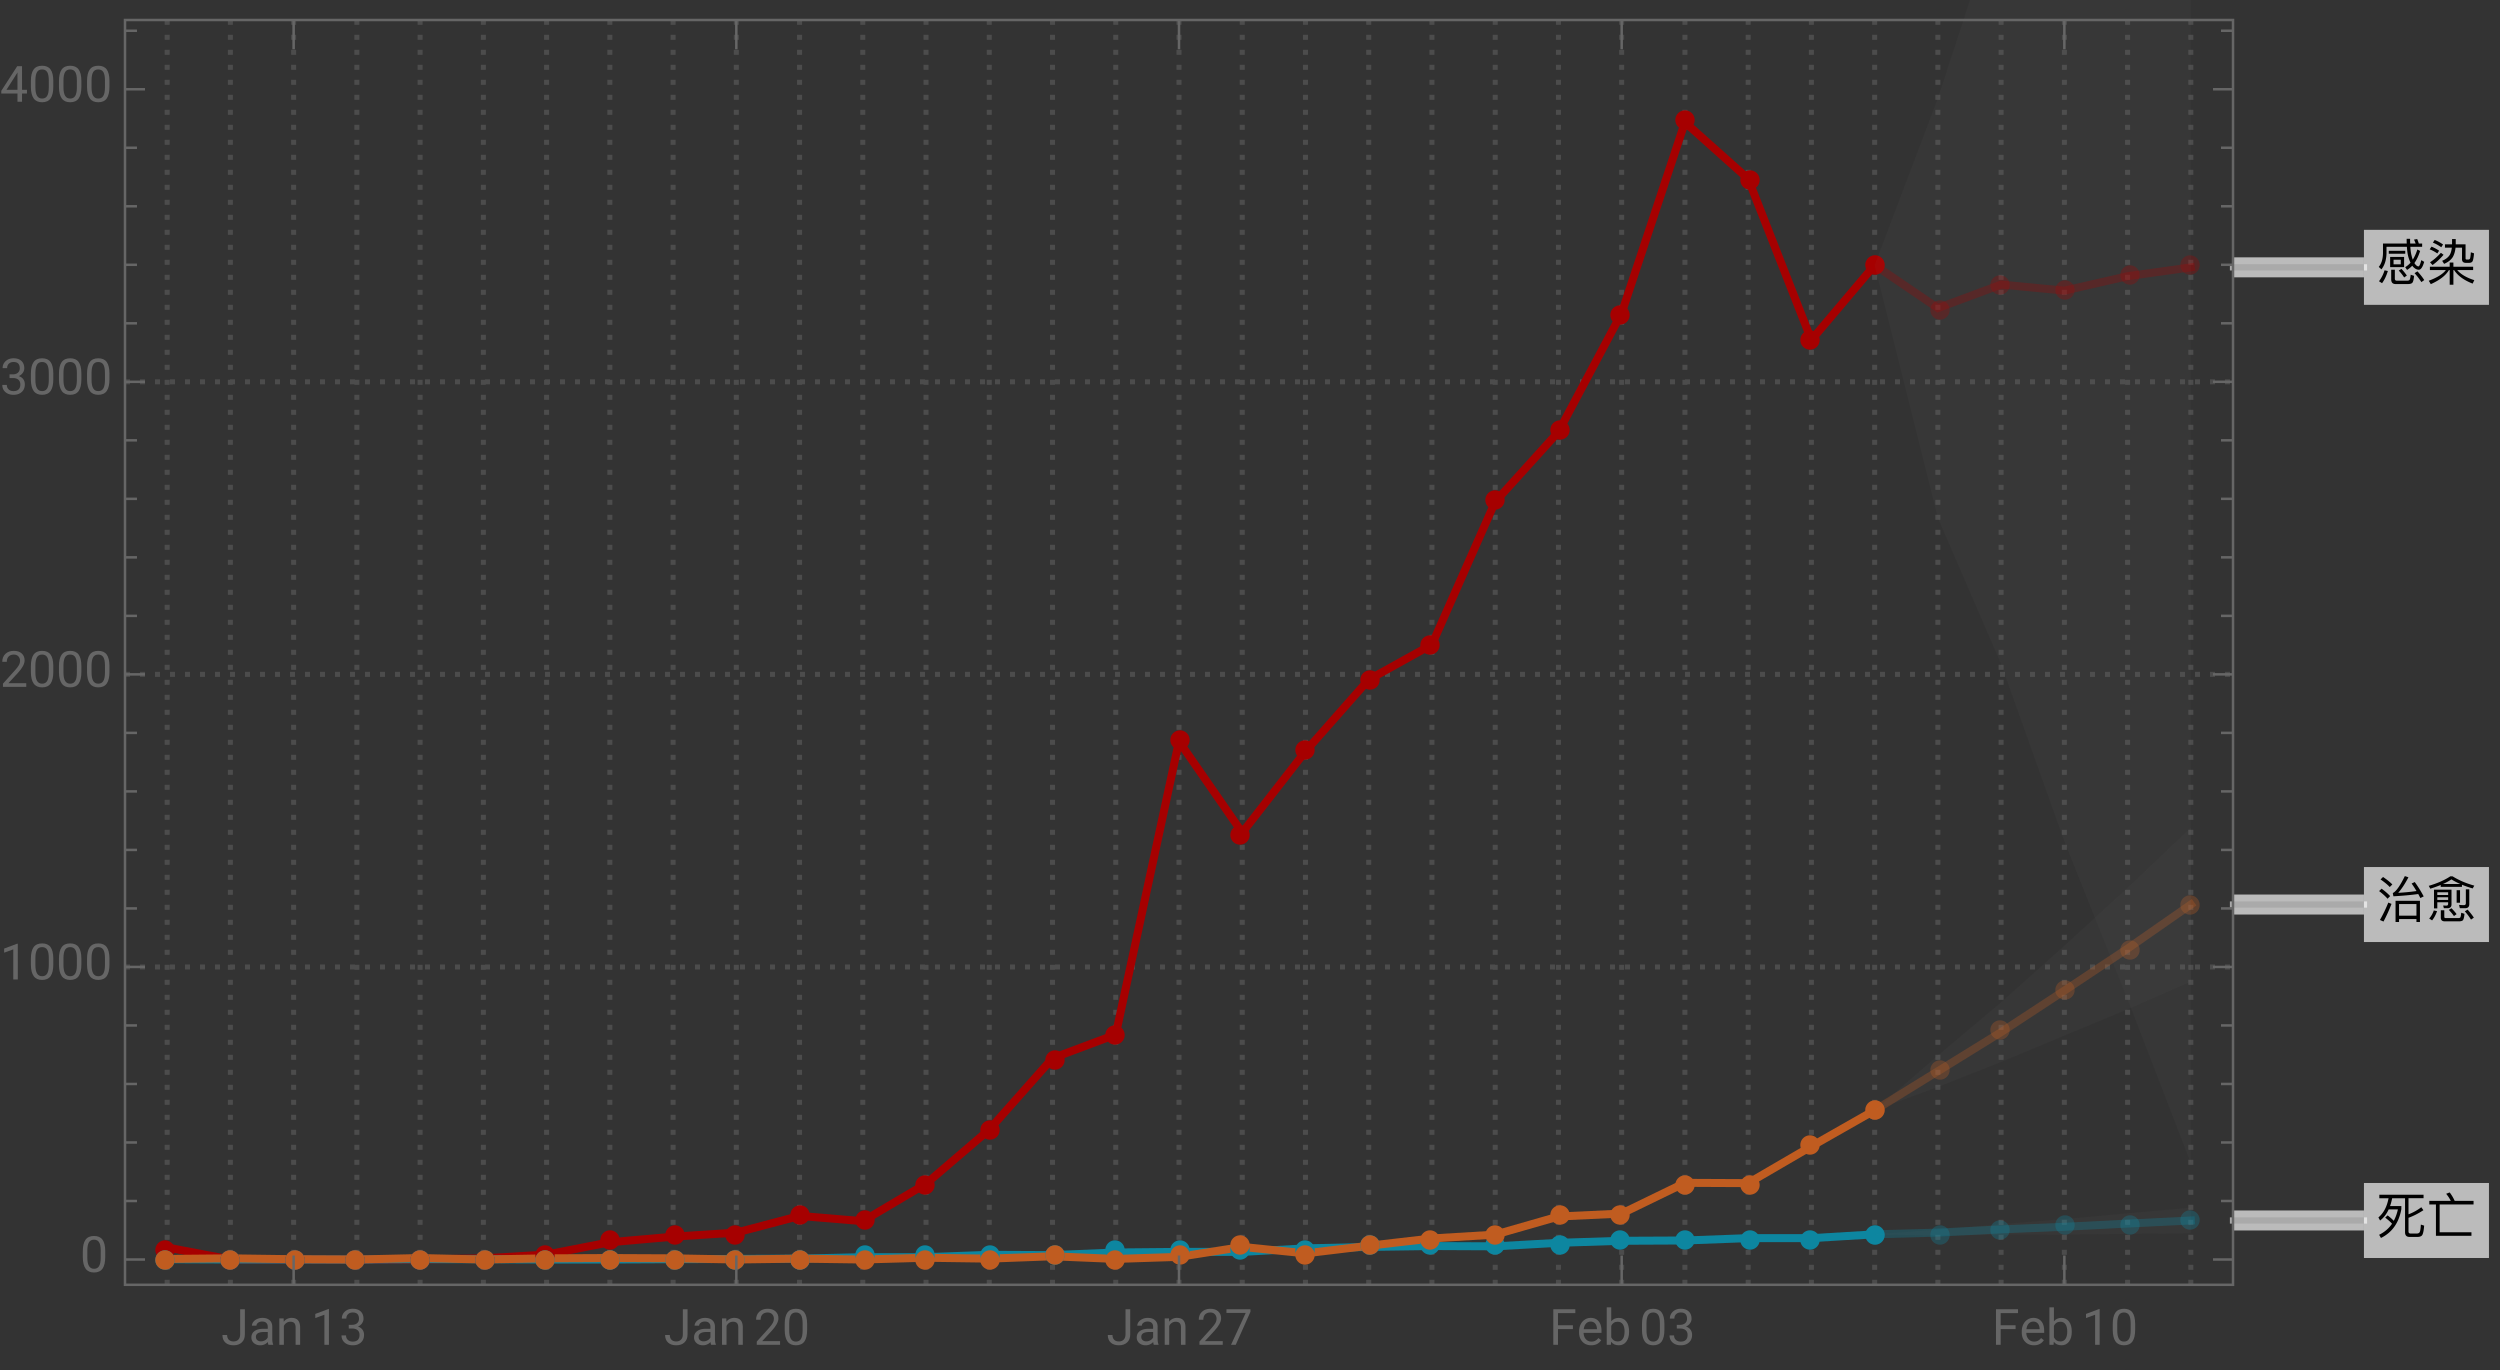 <svg xmlns="http://www.w3.org/2000/svg" xmlns:xlink="http://www.w3.org/1999/xlink" width="500pt" height="274pt" viewBox="0 0 500 274"><rect x="0" y="0" width="500" height="274" fill="#333333" stroke="none"/><defs><symbol overflow="visible" id="a"><path d="M2.469-5.809v.59h3.293v-.59zm.27 1.23v2.04H5.53v-2.04zm2.12 1.477H3.422v-.918h1.437zM9.141-7.27h-.672a7.745 7.745 0 00-.32-.89l-.637.11c.117.241.226.5.328.78H6.75c-.02-.3-.02-.609-.02-.94h-.69c0 .32 0 .64.019.94h-4.75v1.97C1.28-4.14 1-3.239.46-2.59l.54.488c.64-.808.98-1.878 1.012-3.199v-1.308H6.09c.05.828.148 1.52.308 2.078.122.41.262.781.422 1.101-.32.36-.68.66-1.07.89l.371.56c.36-.22.707-.5 1.04-.848.038.058.1.129.16.2.37.398.75.608 1.148.608.422 0 .781-.53 1.082-1.582l-.582-.34c-.2.833-.39 1.25-.57 1.25-.22 0-.458-.18-.72-.527l-.09-.14c.462-.641.84-1.442 1.15-2.422l-.56-.29a8.622 8.622 0 01-.91 2.032 5.96 5.96 0 01-.25-.84c-.12-.45-.199-1.031-.238-1.73h2.36zM1.62-1.91A6.86 6.86 0 01.511.28l.61.39c.5-.69.879-1.5 1.16-2.44zM6.31.84c.37 0 .64-.07.82-.211.2-.18.332-.649.39-1.43l-.68-.23c-.038.582-.12.922-.218 1.043-.09.097-.242.148-.441.148H4.05c-.25 0-.37-.14-.37-.422V-2.02h-.73v1.91c0 .63.288.95.878.95zM8.2-1.7l-.578.36A13.69 13.69 0 018.988.45l.57-.41C9.25-.46 8.802-1.04 8.2-1.7zM5-2.19l-.54.332c.462.5.821.96 1.08 1.379l.538-.38C5.828-1.237 5.468-1.69 5-2.19zm0 0"/></symbol><symbol overflow="visible" id="b"><path d="M3.89-1.96C3.29-1.16 2.14-.45.46.18l.411.68c1.79-.801 3-1.739 3.629-2.82h.148V.98h.743v-2.94h.14C6.25-.84 7.481.07 9.238.75L9.57.059c-1.55-.489-2.69-1.16-3.422-2.02H9.34v-.66H5.39v-.848h-.742v.848H.691v.66zm1.231-6.2v1.058H3.7v.672h1.38c-.06.54-.188 1.008-.388 1.39-.3.509-.812.919-1.55 1.231l.39.61c.797-.332 1.38-.79 1.739-1.371.28-.48.468-1.102.55-1.86h1.301L7.11-4.14c0 .492.262.742.801.742h.59c.36 0 .602-.114.719-.32.12-.223.222-.743.3-1.583l-.64-.21c-.05.722-.11 1.14-.168 1.261a.381.381 0 01-.32.191h-.34c-.16 0-.23-.082-.23-.23v-2.813H5.858V-8.16zm-3.473.18l-.359.539a7.48 7.48 0 011.672.921l.36-.55a7.87 7.87 0 00-1.673-.91zm-.636 1.34l-.364.538a7.235 7.235 0 011.524.82l.36-.546a7.631 7.631 0 00-1.52-.813zM2.89-5.41c-.64.719-1.36 1.36-2.171 1.898l.5.551c.761-.539 1.5-1.23 2.203-2.05zm0 0"/></symbol><symbol overflow="visible" id="c"><path d="M2.23-3.52l-.48.45c.55.422 1.012.82 1.371 1.218C2.481-.91 1.621-.172.54.36L.9 1C3.13-.102 4.49-2.02 4.981-4.762v-.617H2.72c.172-.48.312-1.012.422-1.57H5.72V-.16c0 .629.293.95.89.95H8.2c.41 0 .711-.099.903-.302.207-.238.359-.886.437-1.957l-.66-.21c-.04.87-.129 1.39-.27 1.57-.109.14-.289.218-.53.218H6.83c-.278 0-.419-.14-.419-.418v-2.73c.95-.34 1.942-.84 2.98-1.52l-.421-.59A10.19 10.19 0 016.41-3.73v-3.22h3.012v-.698H.578v.699h1.844C2.102-5.25 1.43-3.97.39-3.11l.34.62c.71-.542 1.28-1.28 1.718-2.222h1.84c-.18.84-.46 1.602-.82 2.281-.348-.36-.758-.73-1.239-1.09zm0 0"/></symbol><symbol overflow="visible" id="d"><path d="M.57-6.422v.723h1.328V.559H9v-.707H2.64V-5.7h6.782v-.723H5.648a8.407 8.407 0 00-1-1.687l-.707.27c.368.44.68.917.93 1.417zm0 0"/></symbol><symbol overflow="visible" id="e"><path d="M1.32-8.012l-.5.492c.782.54 1.4 1.04 1.84 1.52l.52-.52c-.5-.5-1.121-.992-1.86-1.492zm-.289 2.34l-.5.48C1.25-4.647 1.81-4.14 2.22-3.66l.52-.531c-.458-.489-1.028-.98-1.708-1.48zm1.34 2.781A29.022 29.022 0 01.7.59l.71.31a30.79 30.79 0 001.602-3.53zM8.7-3.25H3.82V.988h.7V.41H8v.578h.7zM4.52-.27v-2.32H8v2.32zM7.66-7l-.629.3c.34.462.66.962.98 1.5-1.152.169-2.37.29-3.66.36.688-.781 1.368-1.808 2.047-3.11l-.718-.24C4.719-6.23 3.922-5.1 3.27-4.8l.12.653c1.82-.102 3.481-.25 4.97-.454.14.25.28.524.421.801l.668-.328A23.587 23.587 0 007.66-7zm0 0"/></symbol><symbol overflow="visible" id="f"><path d="M2.172-3.95H4.34v.528H2.172zm2.168-.46H2.172v-.54H4.34zM2.172-2.96H4.34v.288c0 .262-.121.39-.34.39l-.66-.027.148.547h.703c.54 0 .82-.258.82-.758v-2.949h-3.5v3.739h.66zm-.703 1.64C1.269-.72.969-.18.55.3l.578.372c.422-.524.75-1.14.992-1.852zM6.53.86c.328 0 .57-.07.73-.188.169-.16.29-.602.348-1.32L6.95-.86c-.039.52-.097.84-.187.949-.082.082-.203.12-.364.12H3.852C3.66.21 3.57.122 3.57-.05v-1.31h-.699V.09c0 .512.258.77.777.77zm1.207-2.622c.551 0 .832-.277.832-.816V-5.54H7.88v2.789c0 .238-.129.371-.379.371-.309 0-.64-.02-.98-.05l.16.667zM5-1.762l-.531.332c.43.442.77.852 1.031 1.23l.531-.378C5.79-.922 5.45-1.308 5-1.762zm3.23.274l-.55.34c.52.609.93 1.16 1.23 1.66l.57-.39c-.289-.462-.71-1-1.25-1.61zM6.04-5.371v2.512h.679v-2.512zm-3.188-1.04v.38h4.25v-.43c.66.27 1.367.52 2.148.742l.32-.562c-1.64-.457-3.082-1.078-4.34-1.86h-.46C3.629-7.379 2.19-6.75.46-6.238l.31.566c.75-.226 1.44-.476 2.082-.738zm3.91-.198H3.309A11.7 11.7 0 005-7.531c.52.332 1.11.64 1.762.922zm0 0"/></symbol><symbol overflow="visible" id="g"><path d="M3.805-7.11h.941v5.036c0 .68-.203 1.21-.613 1.597-.406.383-.953.575-1.633.575-.707 0-1.258-.18-1.648-.543-.395-.36-.594-.867-.594-1.516h.937c0 .406.114.723.336.95.223.23.547.343.969.343.387 0 .7-.121.941-.367.239-.246.36-.586.364-1.028zm0 0"/></symbol><symbol overflow="visible" id="h"><path d="M3.945 0c-.05-.105-.093-.29-.125-.555-.422.434-.922.653-1.507.653-.52 0-.946-.149-1.282-.442a1.438 1.438 0 01-.5-1.12c0-.552.211-.977.63-1.282.417-.305 1.007-.457 1.765-.457h.879v-.414c0-.317-.094-.567-.285-.754-.188-.188-.465-.281-.833-.281-.324 0-.593.082-.812.242-.219.164-.328.36-.328.59H.64c0-.262.093-.516.28-.762.188-.246.442-.441.763-.582.32-.145.671-.219 1.054-.219.61 0 1.086.153 1.434.457.344.305.523.727.535 1.258v2.434c0 .484.063.87.184 1.156V0zm-1.5-.688c.285 0 .555-.074.805-.218a1.35 1.35 0 00.555-.574v-1.083h-.711c-1.106 0-1.656.325-1.656.97 0 .284.093.507.28.663.188.16.43.243.727.243zm0 0"/></symbol><symbol overflow="visible" id="i"><path d="M1.54-5.281l.026.664a1.93 1.93 0 011.582-.766c1.118 0 1.68.633 1.692 1.89V0h-.902v-3.496c-.004-.379-.094-.664-.262-.844-.172-.183-.438-.273-.801-.273-.293 0-.55.078-.77.234a1.59 1.59 0 00-.52.613V0h-.9v-5.281zm0 0"/></symbol><symbol overflow="visible" id="j"><path d="M3.559 0h-.907v-6.02l-1.824.668v-.82l2.59-.973h.14zm0 0"/></symbol><symbol overflow="visible" id="k"><path d="M1.906-3.992h.676c.426-.008.762-.121 1.008-.34.242-.219.363-.512.363-.883 0-.832-.414-1.25-1.242-1.25-.39 0-.703.113-.938.336-.23.223-.347.516-.347.887H.523c0-.563.204-1.031.618-1.406.41-.372.933-.559 1.57-.559.672 0 1.195.176 1.578.531.379.356.57.848.57 1.48 0 .31-.101.61-.3.9a1.81 1.81 0 01-.817.648c.39.125.692.328.903.617.214.285.32.636.32 1.047 0 .64-.207 1.144-.625 1.52-.418.374-.957.562-1.625.562s-1.211-.18-1.63-.543c-.417-.36-.624-.836-.624-1.43h.906c0 .375.121.672.367.898.243.227.57.336.98.336.438 0 .77-.113 1-.34.231-.23.349-.554.349-.98 0-.414-.125-.734-.383-.953-.254-.223-.618-.336-1.098-.344h-.676zm0 0"/></symbol><symbol overflow="visible" id="l"><path d="M5.25 0H.59v-.648l2.46-2.735c.364-.414.618-.75.755-1.008.14-.257.21-.527.21-.804 0-.371-.113-.676-.34-.914-.222-.239-.523-.356-.898-.356-.449 0-.797.13-1.047.383-.25.254-.37.613-.37 1.066H.452c0-.652.211-1.183.633-1.586.422-.402.984-.605 1.691-.605.66 0 1.184.172 1.567.52.386.347.578.808.578 1.382 0 .703-.445 1.535-1.336 2.5L1.68-.738h3.57zm0 0"/></symbol><symbol overflow="visible" id="m"><path d="M5.047-3.031c0 1.058-.18 1.844-.54 2.36-.362.51-.925.769-1.694.769-.758 0-1.32-.25-1.684-.754C.766-1.16.574-1.91.562-2.91v-1.207c0-1.043.18-1.82.54-2.328.363-.508.93-.762 1.703-.762.765 0 1.328.246 1.687.734.36.489.547 1.246.555 2.27zm-.902-1.235c0-.765-.106-1.324-.32-1.675-.216-.348-.555-.524-1.02-.524-.465 0-.801.176-1.012.524-.211.347-.32.882-.328 1.605v1.445c0 .77.113 1.336.336 1.704.222.367.558.546 1.012.546.445 0 .777-.171.992-.515.218-.344.332-.89.34-1.633zm0 0"/></symbol><symbol overflow="visible" id="n"><path d="M5.18-6.602L2.234 0H1.29l2.934-6.367H.375v-.742H5.18zm0 0"/></symbol><symbol overflow="visible" id="o"><path d="M4.746-3.14H1.762V0H.824v-7.11H5.23v.774H1.762v2.43h2.984zm0 0"/></symbol><symbol overflow="visible" id="p"><path d="M2.875.098c-.715 0-1.297-.235-1.746-.707-.45-.47-.676-1.098-.676-1.887v-.164c0-.524.102-.992.3-1.406.2-.41.481-.735.84-.965.36-.235.75-.352 1.173-.352.687 0 1.218.227 1.601.68.38.453.57 1.101.57 1.945v.375H1.36c.012.52.164.942.454 1.262.292.32.664.48 1.113.48.316 0 .59-.062.808-.195.223-.129.414-.3.582-.516l.551.43c-.441.68-1.105 1.02-1.992 1.02zm-.11-4.739a1.21 1.21 0 00-.921.399c-.246.265-.399.64-.457 1.117H4.03v-.07c-.023-.457-.148-.813-.367-1.067-.223-.25-.523-.379-.898-.379zm0 0"/></symbol><symbol overflow="visible" id="q"><path d="M5.156-2.582c0 .809-.187 1.453-.554 1.945-.372.489-.872.735-1.497.735-.667 0-1.183-.235-1.546-.707L1.516 0H.684v-7.5h.902v2.797c.367-.453.867-.68 1.508-.68.64 0 1.148.246 1.511.73.368.485.551 1.15.551 1.993zm-.902-.106c0-.613-.121-1.09-.356-1.421-.238-.336-.582-.504-1.027-.504-.598 0-1.023.277-1.285.828V-1.5c.277.555.71.832 1.297.832.43 0 .77-.168 1.008-.504.242-.336.363-.84.363-1.516zm0 0"/></symbol><symbol overflow="visible" id="r"><path d="M4.406-2.387h.985v.739h-.985V0h-.91v-1.648H.258v-.536L3.44-7.109h.965zm-3.12 0h2.21v-3.488l-.105.195zm0 0"/></symbol></defs><path d="M33.434 256.96V4m12.644 252.96V4m12.649 252.96V4m12.648 252.96V4m12.648 252.96V4m12.649 252.96V4m12.648 252.96V4m12.649 252.96V4m12.648 252.96V4m12.649 252.96V4m12.644 252.96V4m12.649 252.96V4m12.648 252.96V4m12.648 252.96V4m12.649 252.96V4m12.648 252.96V4M235.8 256.96V4m12.65 252.96V4m12.648 252.96V4m12.644 252.96V4m12.648 252.96V4m12.65 252.96V4m12.648 252.96V4m12.648 252.96V4m12.648 252.96V4m12.649 252.96V4m12.648 252.96V4m12.649 252.96V4m12.644 252.96V4m12.649 252.96V4m12.648 252.96V4m12.649 252.96V4m12.648 252.96V4M25 193.39h421.602M25 134.875h421.602M25 76.363h421.602" fill="none" stroke="#666" stroke-opacity=".5" stroke-dasharray="1,2" stroke-miterlimit="3.25"/><path d="M374.93 53.02l12.644 8.593 12.649-4.699 12.648 1.211 12.649-2.887 12.648-1.77" fill="none" stroke-width="1.6" stroke-linecap="square" stroke="#a60000" stroke-opacity=".3" stroke-miterlimit="3.25"/><path d="M374.93 246.867l12.644-.344 12.649-.648 12.648-.516 12.649-.648 12.648-.613" fill="none" stroke-width="1.6" stroke-linecap="square" stroke="#0d86a0" stroke-opacity=".3" stroke-miterlimit="3.25"/><path d="M374.93 222.059l12.644-7.813 12.649-7.82 12.648-8.301 12.649-8.41 12.648-8.809" fill="none" stroke-width="1.6" stroke-linecap="square" stroke="#c05c20" stroke-opacity=".3" stroke-miterlimit="3.25"/><path d="M33.434 249.5l12.644 2.402h37.945l12.649-.234 12.648-.762 12.649-2.457 12.648-1.113 12.649-.816 12.644-3.336 12.649 1.05 12.648-7.488 12.648-10.824 12.649-14.277 12.648-4.739 12.649-58.629 12.648 18.254 12.649-16.265 12.644-14.336 12.649-7.02 12.648-28.555 12.649-13.984 12.648-23.758 12.648-38.148 12.649 11.293 12.648 32.238L374.93 53.02" fill="none" stroke-width="1.6" stroke-linecap="square" stroke="#a60000" stroke-miterlimit="3.25"/><path d="M33.434 251.844l12.644.058h25.297l12.648-.058h12.649l12.648.058h12.649l25.297-.117 12.644-.058 12.649-.293h12.648l12.648-.47 12.649.06 12.648-.528 12.649-.117h12.648l12.649-.703 12.644-.29 12.649-.175 12.648.059 12.649-.704 12.648-.41 12.648-.058 12.649-.47h12.648l12.649-.76" fill="none" stroke-width="1.6" stroke-linecap="square" stroke="#0d86a0" stroke-miterlimit="3.25"/><path d="M33.434 251.785l12.644-.117 12.649.176 12.648.058 12.648-.293 12.649.293 12.648-.234 12.649-.059 12.648.059 12.649.234 12.644-.175 12.649.175 12.648-.351 12.648.176 12.649-.47 12.648.528 12.649-.41 12.648-1.988 12.649 1.285 12.644-1.52 12.649-1.464 12.648-.762 12.649-3.625 12.648-.586 12.648-6.145 12.649.059 12.648-7.371 12.649-7.2" fill="none" stroke-width="1.6" stroke-linecap="square" stroke="#c05c20" stroke-miterlimit="3.25"/><path d="M376.934 53a1.934 1.934 0 10-3.868 0 1.934 1.934 0 003.868 0zm13 9a1.934 1.934 0 10-3.868 0 1.934 1.934 0 003.868 0zm12-5a1.934 1.934 0 10-3.868 0 1.934 1.934 0 003.868 0zm13 1a1.934 1.934 0 10-3.868 0 1.934 1.934 0 003.868 0zm13-3a1.934 1.934 0 10-3.868 0 1.934 1.934 0 003.868 0zm12-2a1.934 1.934 0 10-3.868 0 1.934 1.934 0 003.868 0zm0 0" fill-rule="evenodd" fill="#a60000" fill-opacity=".3"/><path d="M376.934 247a1.934 1.934 0 10-3.868 0 1.934 1.934 0 003.868 0zm13 0a1.934 1.934 0 10-3.868 0 1.934 1.934 0 003.868 0zm12-1a1.934 1.934 0 10-3.868 0 1.934 1.934 0 003.868 0zm13-1a1.934 1.934 0 10-3.868 0 1.934 1.934 0 003.868 0zm13 0a1.934 1.934 0 10-3.868 0 1.934 1.934 0 003.868 0zm12-1a1.934 1.934 0 10-3.868 0 1.934 1.934 0 003.868 0zm0 0" fill-rule="evenodd" fill="#0d86a0" fill-opacity=".3"/><path d="M376.934 222a1.934 1.934 0 10-3.868 0 1.934 1.934 0 003.868 0zm13-8a1.934 1.934 0 10-3.868 0 1.934 1.934 0 003.868 0zm12-8a1.934 1.934 0 10-3.868 0 1.934 1.934 0 003.868 0zm13-8a1.934 1.934 0 10-3.868 0 1.934 1.934 0 003.868 0zm13-8a1.934 1.934 0 10-3.868 0 1.934 1.934 0 003.868 0zm12-9a1.934 1.934 0 10-3.868 0 1.934 1.934 0 003.868 0zm0 0" fill-rule="evenodd" fill="#c05c20" fill-opacity=".3"/><path d="M34.934 250a1.934 1.934 0 10-3.868 0 1.934 1.934 0 003.868 0zm13 2a1.934 1.934 0 10-3.868 0 1.934 1.934 0 003.868 0zm13 0a1.934 1.934 0 10-3.868 0 1.934 1.934 0 003.868 0zm12 0a1.934 1.934 0 10-3.868 0 1.934 1.934 0 003.868 0zm13 0a1.934 1.934 0 10-3.868 0 1.934 1.934 0 003.868 0zm13 0a1.934 1.934 0 10-3.868 0 1.934 1.934 0 003.868 0zm12-1a1.934 1.934 0 10-3.868 0 1.934 1.934 0 003.868 0zm13-3a1.934 1.934 0 10-3.868 0 1.934 1.934 0 003.868 0zm13-1a1.934 1.934 0 10-3.868 0 1.934 1.934 0 003.868 0zm12 0a1.934 1.934 0 10-3.868 0 1.934 1.934 0 003.868 0zm13-4a1.934 1.934 0 10-3.868 0 1.934 1.934 0 003.868 0zm13 1a1.934 1.934 0 10-3.868 0 1.934 1.934 0 003.868 0zm12-7a1.934 1.934 0 10-3.868 0 1.934 1.934 0 003.868 0zm13-11a1.934 1.934 0 10-3.868 0 1.934 1.934 0 003.868 0zm13-14a1.934 1.934 0 10-3.868 0 1.934 1.934 0 003.868 0zm12-5a1.934 1.934 0 10-3.868 0 1.934 1.934 0 003.868 0zm13-59a1.934 1.934 0 10-3.868 0 1.934 1.934 0 003.868 0zm12 19a1.934 1.934 0 10-3.868 0 1.934 1.934 0 003.868 0zm13-17a1.934 1.934 0 10-3.868 0 1.934 1.934 0 003.868 0zm13-14a1.934 1.934 0 10-3.868 0 1.934 1.934 0 003.868 0zm12-7a1.934 1.934 0 10-3.868 0 1.934 1.934 0 003.868 0zm13-29a1.934 1.934 0 10-3.868 0 1.934 1.934 0 003.868 0zm13-14a1.934 1.934 0 10-3.868 0 1.934 1.934 0 003.868 0zm12-23a1.934 1.934 0 10-3.868 0 1.934 1.934 0 003.868 0zm13-39a1.934 1.934 0 10-3.868 0 1.934 1.934 0 003.868 0zm13 12a1.934 1.934 0 10-3.868 0 1.934 1.934 0 003.868 0zm12 32a1.934 1.934 0 10-3.868 0 1.934 1.934 0 003.868 0zm13-15a1.934 1.934 0 10-3.868 0 1.934 1.934 0 003.868 0zm0 0" fill-rule="evenodd" fill="#a60000"/><path d="M34.934 252a1.934 1.934 0 10-3.868 0 1.934 1.934 0 003.868 0zm13 0a1.934 1.934 0 10-3.868 0 1.934 1.934 0 003.868 0zm13 0a1.934 1.934 0 10-3.868 0 1.934 1.934 0 003.868 0zm12 0a1.934 1.934 0 10-3.868 0 1.934 1.934 0 003.868 0zm13 0a1.934 1.934 0 10-3.868 0 1.934 1.934 0 003.868 0zm13 0a1.934 1.934 0 10-3.868 0 1.934 1.934 0 003.868 0zm12 0a1.934 1.934 0 10-3.868 0 1.934 1.934 0 003.868 0zm13 0a1.934 1.934 0 10-3.868 0 1.934 1.934 0 003.868 0zm13 0a1.934 1.934 0 10-3.868 0 1.934 1.934 0 003.868 0zm12 0a1.934 1.934 0 10-3.868 0 1.934 1.934 0 003.868 0zm13 0a1.934 1.934 0 10-3.868 0 1.934 1.934 0 003.868 0zm13-1a1.934 1.934 0 10-3.868 0 1.934 1.934 0 003.868 0zm12 0a1.934 1.934 0 10-3.868 0 1.934 1.934 0 003.868 0zm13 0a1.934 1.934 0 10-3.868 0 1.934 1.934 0 003.868 0zm13 0a1.934 1.934 0 10-3.868 0 1.934 1.934 0 003.868 0zm12-1a1.934 1.934 0 10-3.868 0 1.934 1.934 0 003.868 0zm13 0a1.934 1.934 0 10-3.868 0 1.934 1.934 0 003.868 0zm12 0a1.934 1.934 0 10-3.868 0 1.934 1.934 0 003.868 0zm13 0a1.934 1.934 0 10-3.868 0 1.934 1.934 0 003.868 0zm13-1a1.934 1.934 0 10-3.868 0 1.934 1.934 0 003.868 0zm12 0a1.934 1.934 0 10-3.868 0 1.934 1.934 0 003.868 0zm13 0a1.934 1.934 0 10-3.868 0 1.934 1.934 0 003.868 0zm13 0a1.934 1.934 0 10-3.868 0 1.934 1.934 0 003.868 0zm12-1a1.934 1.934 0 10-3.868 0 1.934 1.934 0 003.868 0zm13 0a1.934 1.934 0 10-3.868 0 1.934 1.934 0 003.868 0zm13 0a1.934 1.934 0 10-3.868 0 1.934 1.934 0 003.868 0zm12 0a1.934 1.934 0 10-3.868 0 1.934 1.934 0 003.868 0zm13-1a1.934 1.934 0 10-3.868 0 1.934 1.934 0 003.868 0zm0 0" fill-rule="evenodd" fill="#0d86a0"/><path d="M34.934 252a1.934 1.934 0 10-3.868 0 1.934 1.934 0 003.868 0zm13 0a1.934 1.934 0 10-3.868 0 1.934 1.934 0 003.868 0zm13 0a1.934 1.934 0 10-3.868 0 1.934 1.934 0 003.868 0zm12 0a1.934 1.934 0 10-3.868 0 1.934 1.934 0 003.868 0zm13 0a1.934 1.934 0 10-3.868 0 1.934 1.934 0 003.868 0zm13 0a1.934 1.934 0 10-3.868 0 1.934 1.934 0 003.868 0zm12 0a1.934 1.934 0 10-3.868 0 1.934 1.934 0 003.868 0zm13 0a1.934 1.934 0 10-3.868 0 1.934 1.934 0 003.868 0zm13 0a1.934 1.934 0 10-3.868 0 1.934 1.934 0 003.868 0zm12 0a1.934 1.934 0 10-3.868 0 1.934 1.934 0 003.868 0zm13 0a1.934 1.934 0 10-3.868 0 1.934 1.934 0 003.868 0zm13 0a1.934 1.934 0 10-3.868 0 1.934 1.934 0 003.868 0zm12 0a1.934 1.934 0 10-3.868 0 1.934 1.934 0 003.868 0zm13 0a1.934 1.934 0 10-3.868 0 1.934 1.934 0 003.868 0zm13-1a1.934 1.934 0 10-3.868 0 1.934 1.934 0 003.868 0zm12 1a1.934 1.934 0 10-3.868 0 1.934 1.934 0 003.868 0zm13-1a1.934 1.934 0 10-3.868 0 1.934 1.934 0 003.868 0zm12-2a1.934 1.934 0 10-3.868 0 1.934 1.934 0 003.868 0zm13 2a1.934 1.934 0 10-3.868 0 1.934 1.934 0 003.868 0zm13-2a1.934 1.934 0 10-3.868 0 1.934 1.934 0 003.868 0zm12-1a1.934 1.934 0 10-3.868 0 1.934 1.934 0 003.868 0zm13-1a1.934 1.934 0 10-3.868 0 1.934 1.934 0 003.868 0zm13-4a1.934 1.934 0 10-3.868 0 1.934 1.934 0 003.868 0zm12 0a1.934 1.934 0 10-3.868 0 1.934 1.934 0 003.868 0zm13-6a1.934 1.934 0 10-3.868 0 1.934 1.934 0 003.868 0zm13 0a1.934 1.934 0 10-3.868 0 1.934 1.934 0 003.868 0zm12-8a1.934 1.934 0 10-3.868 0 1.934 1.934 0 003.868 0zm13-7a1.934 1.934 0 10-3.868 0 1.934 1.934 0 003.868 0zm0 0" fill-rule="evenodd" fill="#c05c20"/><path d="M446.602 53.469h26.187" fill="none" stroke-width="4" stroke-linejoin="round" stroke="#fff" stroke-opacity=".667" stroke-miterlimit="3.25"/><path d="M446.602 53.469h26.187" fill="none" stroke-width="1.25" stroke-linecap="square" stroke="#aaa" stroke-miterlimit="3.25"/><path d="M497.79 45.969v15h-25v-15zm0 0" fill="#fff" fill-opacity=".667"/><use xlink:href="#a" x="475.289" y="55.97"/><use xlink:href="#b" x="485.289" y="55.97"/><path d="M446.602 244.098h26.187" fill="none" stroke-width="4" stroke-linejoin="round" stroke="#fff" stroke-opacity=".667" stroke-miterlimit="3.25"/><path d="M446.602 244.098h26.187" fill="none" stroke-width="1.25" stroke-linecap="square" stroke="#aaa" stroke-miterlimit="3.25"/><path d="M497.79 236.598v15h-25v-15zm0 0" fill="#fff" fill-opacity=".667"/><use xlink:href="#c" x="475.289" y="246.596"/><use xlink:href="#d" x="485.289" y="246.596"/><path d="M446.602 180.906h26.187" fill="none" stroke-width="4" stroke-linejoin="round" stroke="#fff" stroke-opacity=".667" stroke-miterlimit="3.25"/><path d="M446.602 180.906h26.187" fill="none" stroke-width="1.25" stroke-linecap="square" stroke="#aaa" stroke-miterlimit="3.25"/><path d="M497.79 173.406v15h-25v-15zm0 0" fill="#fff" fill-opacity=".667"/><use xlink:href="#e" x="475.289" y="183.408"/><use xlink:href="#f" x="485.289" y="183.408"/><path d="M374.93 53.02l12.644 50.574 12.649 29.25 12.648 35.453 12.649 31.566 12.648 32.797v-358.379L425.52-89.387 412.87-52.05l-12.648 33.035-12.649 38.649zm0 193.847l12.644.235 12.649-.165 12.648-.015 12.649-.145 12.648-.105v-5.149l-12.648 1.125-12.649 1.153-12.648 1.012-12.649 1.132zm0 0" fill="gray" fill-opacity=".05"/><path d="M374.93 222.059l12.644-4.66 12.649-4.997 12.648-5.28 12.649-5.263 12.648-5.562V165.52l-12.648 12.05-12.649 11.563-12.648 11.312-12.649 10.645zm0 0" fill="gray" fill-opacity=".05"/><path d="M446.602 256.96H25m0 0V4m0 0h421.602m0 0v252.96" fill="none" stroke-width=".5" stroke-linecap="square" stroke="#666" stroke-miterlimit="3.25"/><path d="M58.727 256.96v-5.855" fill="none" stroke-width=".5" stroke="#666" stroke-miterlimit="3.25"/><g fill="#666"><use xlink:href="#g" x="44.228" y="268.96"/><use xlink:href="#h" x="49.746" y="268.96"/><use xlink:href="#i" x="55.185" y="268.96"/></g><g fill="#666"><use xlink:href="#j" x="62.228" y="268.96"/><use xlink:href="#k" x="67.843" y="268.96"/></g><path d="M147.266 256.96v-5.855" fill="none" stroke-width=".5" stroke="#666" stroke-miterlimit="3.25"/><g fill="#666"><use xlink:href="#g" x="132.764" y="268.96"/><use xlink:href="#h" x="138.282" y="268.96"/><use xlink:href="#i" x="143.721" y="268.96"/></g><g fill="#666"><use xlink:href="#l" x="150.764" y="268.96"/><use xlink:href="#m" x="156.379" y="268.96"/></g><path d="M235.8 256.96v-5.855" fill="none" stroke-width=".5" stroke="#666" stroke-miterlimit="3.25"/><g fill="#666"><use xlink:href="#g" x="221.3" y="268.96"/><use xlink:href="#h" x="226.818" y="268.96"/><use xlink:href="#i" x="232.257" y="268.96"/></g><g fill="#666"><use xlink:href="#l" x="239.3" y="268.96"/><use xlink:href="#n" x="244.915" y="268.96"/></g><path d="M324.336 256.96v-5.855" fill="none" stroke-width=".5" stroke="#666" stroke-miterlimit="3.25"/><g fill="#666"><use xlink:href="#o" x="309.836" y="268.96"/><use xlink:href="#p" x="315.363" y="268.96"/><use xlink:href="#q" x="320.661" y="268.96"/></g><g fill="#666"><use xlink:href="#m" x="327.836" y="268.96"/><use xlink:href="#k" x="333.451" y="268.96"/></g><path d="M412.871 256.96v-5.855" fill="none" stroke-width=".5" stroke="#666" stroke-miterlimit="3.25"/><g fill="#666"><use xlink:href="#o" x="398.372" y="268.96"/><use xlink:href="#p" x="403.899" y="268.96"/><use xlink:href="#q" x="409.197" y="268.96"/></g><g fill="#666"><use xlink:href="#j" x="416.372" y="268.96"/><use xlink:href="#m" x="421.987" y="268.96"/></g><path d="M25 251.902h4" fill="none" stroke-width=".5" stroke="#666" stroke-miterlimit="3.25"/><use xlink:href="#m" x="16" y="254.401" fill="#666"/><path d="M25 240.2h2.398M25 228.496h2.398M25 216.793h2.398M25 205.09h2.398M25 193.39h4" fill="none" stroke-width=".5" stroke="#666" stroke-miterlimit="3.25"/><g fill="#666"><use xlink:href="#j" y="195.889"/><use xlink:href="#m" x="5.615" y="195.889"/><use xlink:href="#m" x="11.23" y="195.889"/><use xlink:href="#m" x="16.846" y="195.889"/></g><path d="M25 181.688h2.398M25 169.984h2.398M25 158.281h2.398M25 146.578h2.398M25 134.875h4" fill="none" stroke-width=".5" stroke="#666" stroke-miterlimit="3.25"/><g fill="#666"><use xlink:href="#l" y="137.377"/><use xlink:href="#m" x="5.615" y="137.377"/><use xlink:href="#m" x="11.23" y="137.377"/><use xlink:href="#m" x="16.846" y="137.377"/></g><path d="M25 123.176h2.398M25 111.473h2.398M25 99.77h2.398M25 88.066h2.398M25 76.363h4" fill="none" stroke-width=".5" stroke="#666" stroke-miterlimit="3.25"/><g fill="#666"><use xlink:href="#k" y="78.865"/><use xlink:href="#m" x="5.615" y="78.865"/><use xlink:href="#m" x="11.23" y="78.865"/><use xlink:href="#m" x="16.846" y="78.865"/></g><path d="M25 64.664h2.398M25 52.96h2.398M25 41.258h2.398M25 29.555h2.398M25 17.852h4" fill="none" stroke-width=".5" stroke="#666" stroke-miterlimit="3.25"/><g fill="#666"><use xlink:href="#r" y="20.353"/><use xlink:href="#m" x="5.615" y="20.353"/><use xlink:href="#m" x="11.23" y="20.353"/><use xlink:href="#m" x="16.846" y="20.353"/></g><path d="M25 6.152h2.398M58.727 4v5.855M147.266 4v5.855M235.8 4v5.855M324.336 4v5.855M412.871 4v5.855m33.731 242.047h-4m4-11.702h-2.403m2.403-11.704h-2.403m2.403-11.703h-2.403m2.403-11.703h-2.403m2.403-11.7h-4m4-11.702h-2.403m2.403-11.704h-2.403m2.403-11.703h-2.403m2.403-11.703h-2.403m2.403-11.703h-4m4-11.699h-2.403m2.403-11.703h-2.403m2.403-11.703h-2.403m2.403-11.704h-2.403m2.403-11.703h-4m4-11.699h-2.403m2.403-11.704h-2.403m2.403-11.702h-2.403m2.403-11.703h-2.403m2.403-11.703h-4m4-11.7h-2.403" fill="none" stroke-width=".5" stroke="#666" stroke-miterlimit="3.25"/></svg>